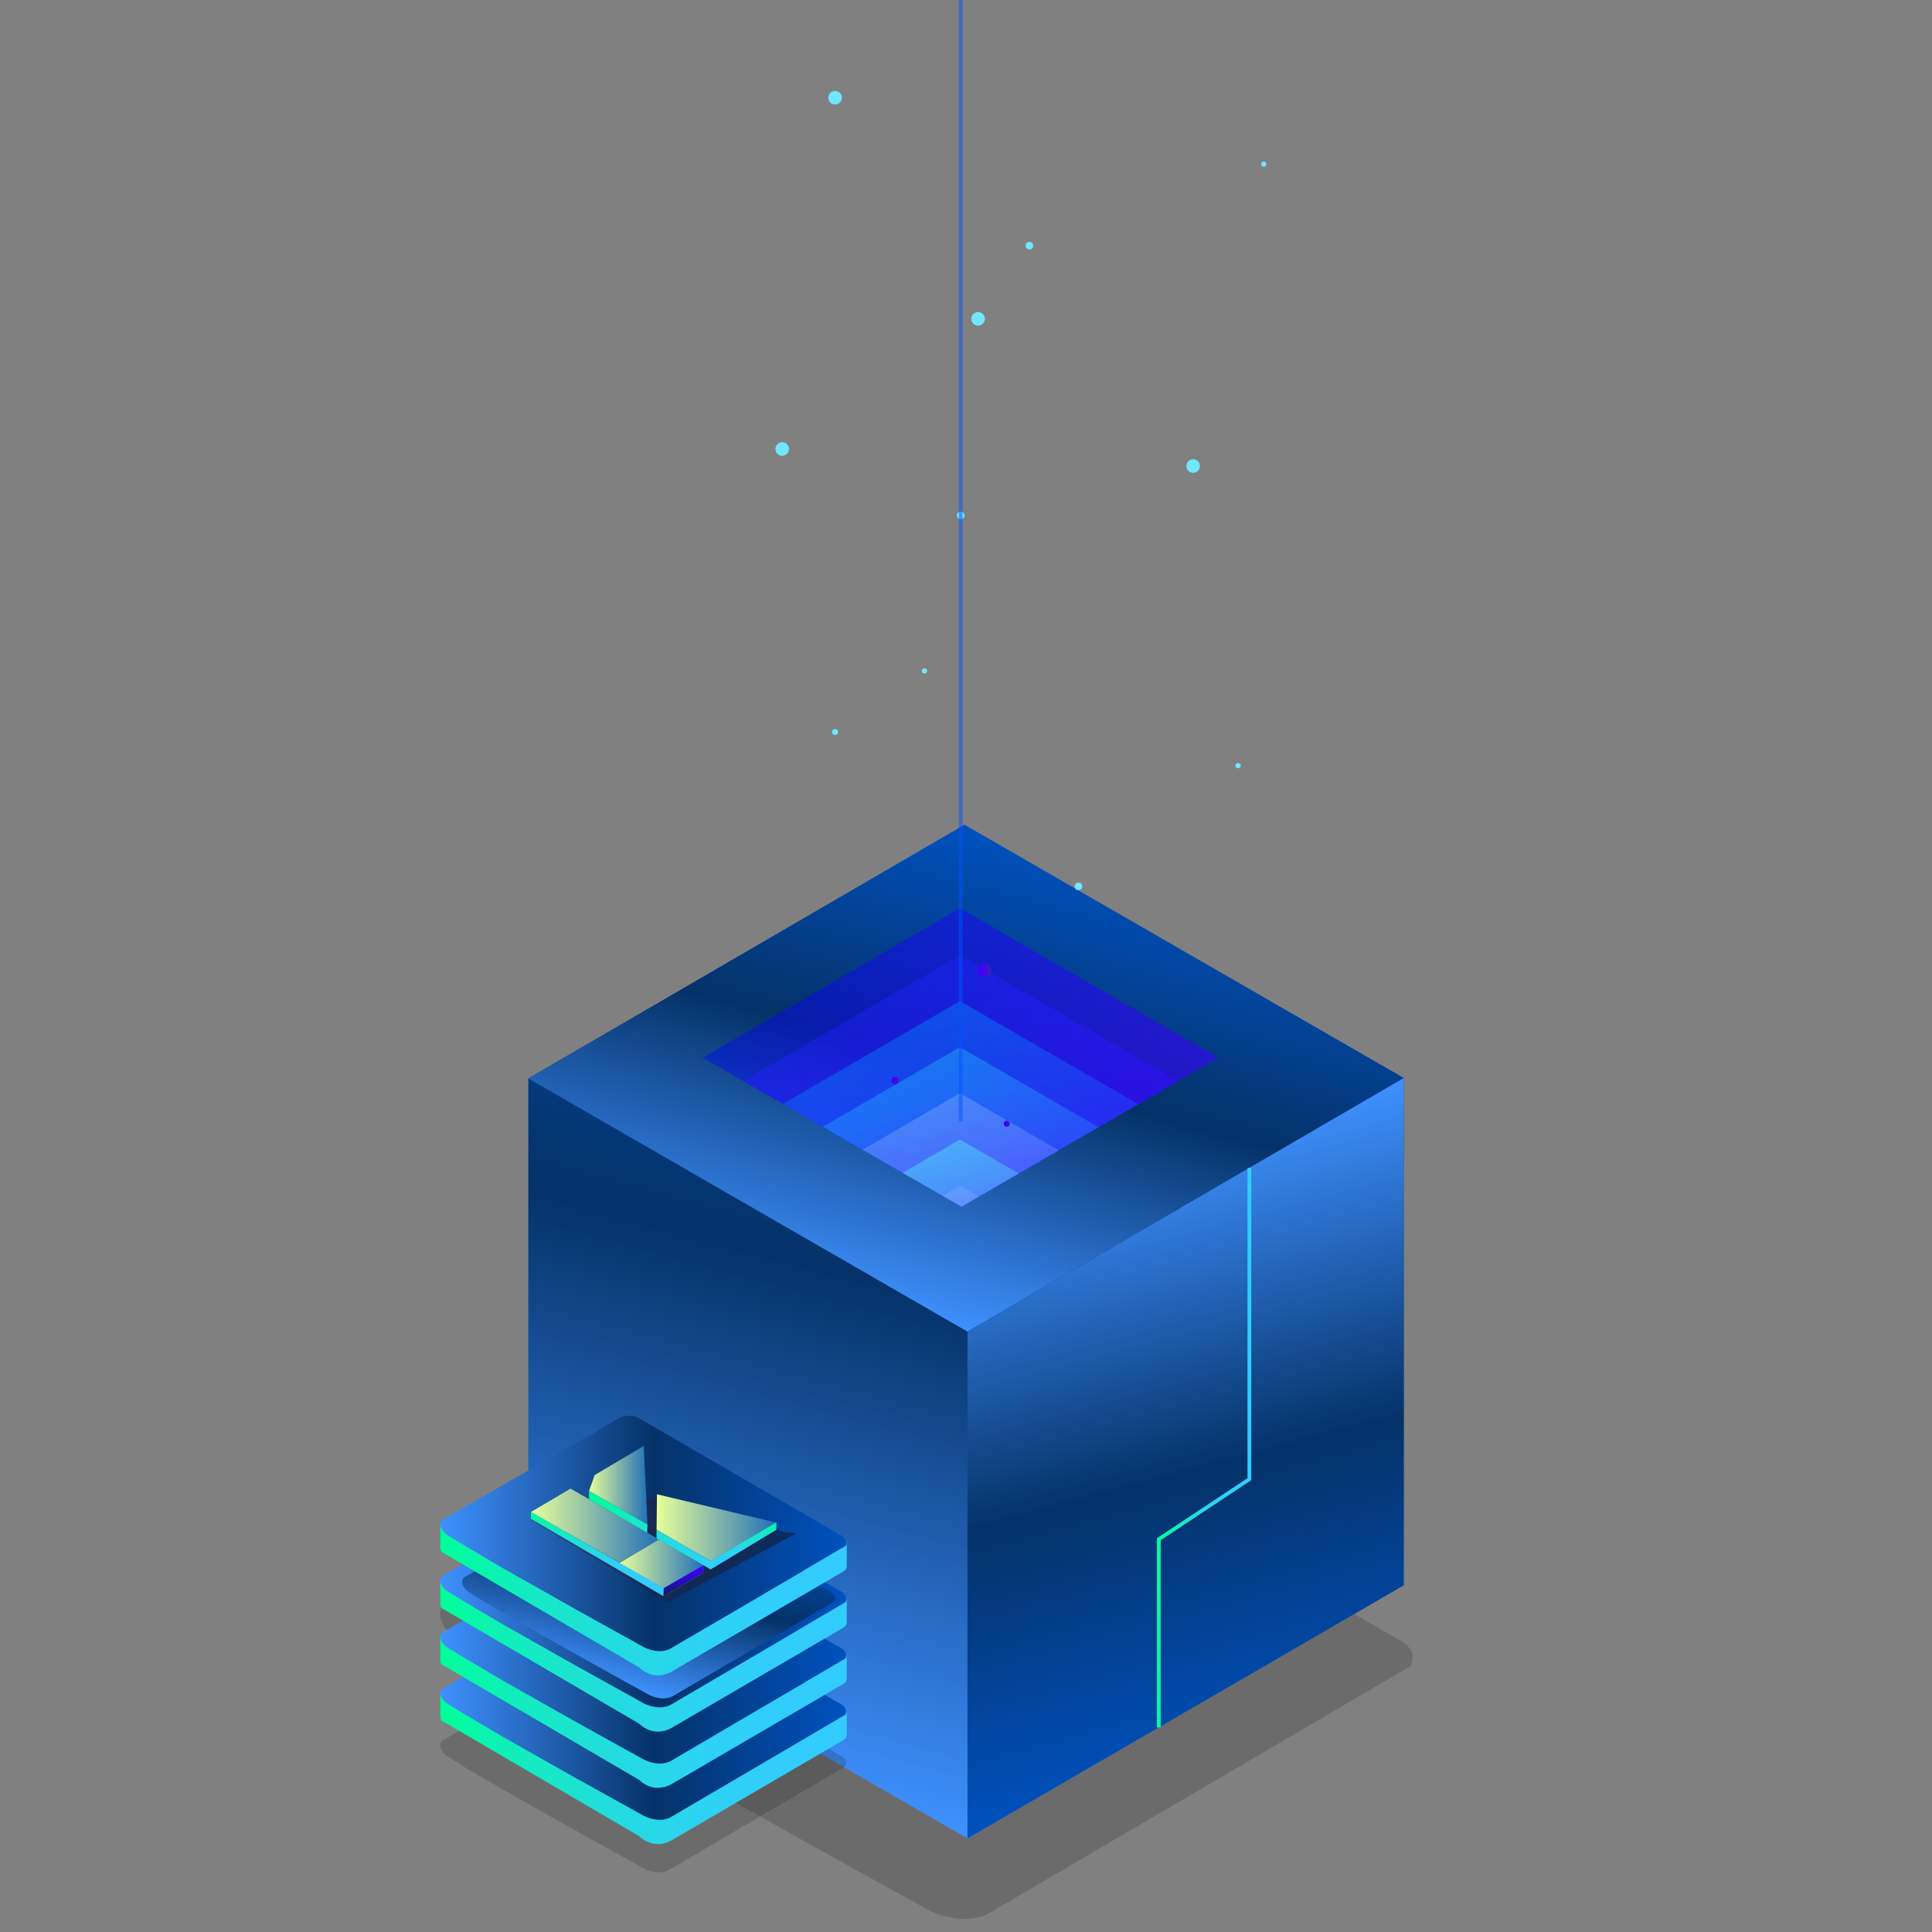 <?xml version="1.0" encoding="utf-8"?>
<!-- Generator: Adobe Illustrator 23.0.0, SVG Export Plug-In . SVG Version: 6.00 Build 0)  -->
<svg version="1.1" id="Capa_1" xmlns="http://www.w3.org/2000/svg" xmlns:xlink="http://www.w3.org/1999/xlink" x="0px" y="0px"
	 viewBox="0 0 512 512" style="enable-background:new 0 0 512 512;" xml:space="preserve">
<rect x="0" y="0" width="512" height="512" fill="#808080" stroke="none"/>
<style type="text/css">
	.st0{opacity:0.2;fill:#1E1A21;enable-background:new    ;}
	.st1{fill:url(#XMLID_2_);}
	.st2{fill:url(#XMLID_3_);}
	.st3{fill:url(#XMLID_4_);}
	.st4{fill:url(#XMLID_5_);}
	.st5{clip-path:url(#SVGID_2_);fill:url(#XMLID_6_);}
	.st6{clip-path:url(#SVGID_4_);fill:url(#XMLID_7_);}
	.st7{clip-path:url(#SVGID_6_);fill:url(#XMLID_8_);}
	.st8{clip-path:url(#SVGID_8_);fill:url(#XMLID_9_);}
	.st9{clip-path:url(#SVGID_10_);fill:url(#XMLID_10_);}
	.st10{clip-path:url(#SVGID_12_);fill:url(#XMLID_11_);}
	.st11{clip-path:url(#SVGID_14_);fill:url(#XMLID_12_);}
	.st12{clip-path:url(#SVGID_16_);fill:url(#XMLID_13_);}
	.st13{fill:none;stroke:url(#XMLID_14_);stroke-miterlimit:10;}
	.st14{fill:url(#XMLID_15_);}
	.st15{fill:#70E7FF;}
	.st16{fill:url(#XMLID_16_);}
	.st17{fill:url(#XMLID_17_);}
	.st18{fill:url(#SVGID_17_);}
	.st19{fill:url(#SVGID_18_);}
	.st20{fill:url(#SVGID_19_);}
	.st21{fill:url(#SVGID_20_);}
	.st22{fill:url(#SVGID_21_);}
	.st23{fill:url(#SVGID_22_);}
	.st24{fill:url(#SVGID_23_);}
	.st25{fill:url(#SVGID_24_);}
	.st26{fill:url(#SVGID_25_);}
	.st27{opacity:0.6;fill:url(#SVGID_26_);enable-background:new    ;}
	.st28{fill:url(#SVGID_27_);}
	.st29{fill:url(#SVGID_28_);}
	.st30{fill:url(#SVGID_29_);}
	.st31{fill:url(#SVGID_30_);}
	.st32{fill:url(#SVGID_31_);}
	.st33{fill:url(#SVGID_32_);}
	.st34{fill:url(#SVGID_33_);}
	.st35{fill:url(#SVGID_34_);}
	.st36{opacity:0.5;}
	.st37{fill:none;stroke:#0053FB;stroke-miterlimit:10;}
</style>
<path class="st0" d="M118.6,424.5c0,0-5,2.4,0.8,8.8c5.7,6.3,126.7,72.9,126.7,72.9s10,5.2,17.4,0l110.2-64.6c0,0,2.8-4.2-3.1-7.1
	l-126.5-73.3c0,0-6.4-5-14.9,0S118.6,424.5,118.6,424.5L118.6,424.5z"/>
<linearGradient id="XMLID_2_" gradientUnits="userSpaceOnUse" x1="222.465" y1="17204.107" x2="289.56" y2="16953.699" gradientTransform="matrix(1 0 0 1 0 -16726)">
	<stop  offset="0" style="stop-color:#3F91FF"/>
	<stop  offset="0.526" style="stop-color:#053268"/>
	<stop  offset="1" style="stop-color:#0051BF"/>
</linearGradient>
<path id="XMLID_20_" class="st1" d="M140,420.1V285.8l115.6-67.2L372,285.7v134.4l-115.6,67.1L140,420.1z"/>
<linearGradient id="XMLID_3_" gradientUnits="userSpaceOnUse" x1="239.239" y1="17074.301" x2="272.761" y2="16949.199" gradientTransform="matrix(1 0 0 1 0 -16726)">
	<stop  offset="0" style="stop-color:#3F91FF"/>
	<stop  offset="0.526" style="stop-color:#053268"/>
	<stop  offset="1" style="stop-color:#0051BF"/>
</linearGradient>
<path id="XMLID_49_" class="st2" d="M255.6,218.6L372,285.7l-115.6,67.2L140,285.8L255.6,218.6z"/>
<linearGradient id="XMLID_4_" gradientUnits="userSpaceOnUse" x1="292.884" y1="17032.898" x2="335.516" y2="17192.002" gradientTransform="matrix(1 0 0 1 0 -16726)">
	<stop  offset="0" style="stop-color:#3F91FF"/>
	<stop  offset="0.526" style="stop-color:#053268"/>
	<stop  offset="1" style="stop-color:#0051BF"/>
</linearGradient>
<path id="XMLID_50_" class="st3" d="M256.4,487.2V352.9L372,285.7v134.4L256.4,487.2z"/>
<g id="XMLID_97_">
	<g>
		
			<linearGradient id="XMLID_5_" gradientUnits="userSpaceOnUse" x1="186.2" y1="233.75" x2="322.9" y2="233.75" gradientTransform="matrix(1 0 0 -1 0 514)">
			<stop  offset="0" style="stop-color:#0000FF;stop-opacity:0.4"/>
			<stop  offset="1" style="stop-color:#3D00FF;stop-opacity:0.6"/>
		</linearGradient>
		<path id="XMLID_98_" class="st4" d="M254.4,240.7l68.5,39.6l-68.1,39.5l-68.6-39.5L254.4,240.7z"/>
	</g>
	<g>
		<defs>
			<polygon id="SVGID_1_" points="254.4,240.7 322.9,280.3 254.8,319.8 186.2,280.3 			"/>
		</defs>
		<clipPath id="SVGID_2_">
			<use xlink:href="#SVGID_1_"  style="overflow:visible;"/>
		</clipPath>
		
			<linearGradient id="XMLID_6_" gradientUnits="userSpaceOnUse" x1="244.64" y1="16981.715" x2="264.467" y2="17055.709" gradientTransform="matrix(1 0 0 1 0 -16726)">
			<stop  offset="0" style="stop-color:#1E27FF;stop-opacity:0.4"/>
			<stop  offset="1" style="stop-color:#3D00FF;stop-opacity:0.6"/>
		</linearGradient>
		<path id="XMLID_109_" class="st5" d="M254.4,253.1l68.5,39.6l-68.1,39.6l-68.6-39.6L254.4,253.1z"/>
	</g>
	<g>
		<defs>
			<polygon id="SVGID_3_" points="254.4,240.7 322.9,280.3 254.8,319.8 186.2,280.3 			"/>
		</defs>
		<clipPath id="SVGID_4_">
			<use xlink:href="#SVGID_3_"  style="overflow:visible;"/>
		</clipPath>
		
			<linearGradient id="XMLID_7_" gradientUnits="userSpaceOnUse" x1="244.64" y1="16993.916" x2="264.467" y2="17067.91" gradientTransform="matrix(1 0 0 1 0 -16726)">
			<stop  offset="0" style="stop-color:#0096FF;stop-opacity:0.4"/>
			<stop  offset="1" style="stop-color:#3D00FF;stop-opacity:0.6"/>
		</linearGradient>
		<path id="XMLID_108_" class="st6" d="M254.4,265.3l68.5,39.6l-68.1,39.6l-68.6-39.6L254.4,265.3z"/>
	</g>
	<g>
		<defs>
			<polygon id="SVGID_5_" points="254.4,240.7 322.9,280.3 254.8,319.8 186.2,280.3 			"/>
		</defs>
		<clipPath id="SVGID_6_">
			<use xlink:href="#SVGID_5_"  style="overflow:visible;"/>
		</clipPath>
		
			<linearGradient id="XMLID_8_" gradientUnits="userSpaceOnUse" x1="244.64" y1="17006.115" x2="264.467" y2="17080.109" gradientTransform="matrix(1 0 0 1 0 -16726)">
			<stop  offset="0" style="stop-color:#22C1FF;stop-opacity:0.4"/>
			<stop  offset="1" style="stop-color:#3D00FF;stop-opacity:0.6"/>
		</linearGradient>
		<path id="XMLID_107_" class="st7" d="M254.4,277.5l68.5,39.6l-68.1,39.6l-68.6-39.6L254.4,277.5z"/>
	</g>
	<g>
		<defs>
			<polygon id="SVGID_7_" points="254.4,240.7 322.9,280.3 254.8,319.8 186.2,280.3 			"/>
		</defs>
		<clipPath id="SVGID_8_">
			<use xlink:href="#SVGID_7_"  style="overflow:visible;"/>
		</clipPath>
		
			<linearGradient id="XMLID_9_" gradientUnits="userSpaceOnUse" x1="244.64" y1="17018.316" x2="264.467" y2="17092.31" gradientTransform="matrix(1 0 0 1 0 -16726)">
			<stop  offset="0" style="stop-color:#7FB5FF;stop-opacity:0.4"/>
			<stop  offset="1" style="stop-color:#3D00FF;stop-opacity:0.6"/>
		</linearGradient>
		<path id="XMLID_105_" class="st8" d="M254.4,289.7l68.5,39.6l-68.1,39.6l-68.6-39.6L254.4,289.7z"/>
	</g>
	<g>
		<defs>
			<polygon id="SVGID_9_" points="254.4,240.7 322.9,280.3 254.8,319.8 186.2,280.3 			"/>
		</defs>
		<clipPath id="SVGID_10_">
			<use xlink:href="#SVGID_9_"  style="overflow:visible;"/>
		</clipPath>
		
			<linearGradient id="XMLID_10_" gradientUnits="userSpaceOnUse" x1="244.665" y1="17030.609" x2="264.467" y2="17104.51" gradientTransform="matrix(1 0 0 1 0 -16726)">
			<stop  offset="0" style="stop-color:#50FFF7;stop-opacity:0.4"/>
			<stop  offset="1" style="stop-color:#3D00FF;stop-opacity:0.6"/>
		</linearGradient>
		<path id="XMLID_104_" class="st9" d="M254.4,302l68.5,39.5l-68.1,39.6l-68.6-39.6L254.4,302z"/>
	</g>
	<g>
		<defs>
			<polygon id="SVGID_11_" points="254.4,240.7 322.9,280.3 254.8,319.8 186.2,280.3 			"/>
		</defs>
		<clipPath id="SVGID_12_">
			<use xlink:href="#SVGID_11_"  style="overflow:visible;"/>
		</clipPath>
		
			<linearGradient id="XMLID_11_" gradientUnits="userSpaceOnUse" x1="244.665" y1="17042.809" x2="264.467" y2="17116.709" gradientTransform="matrix(1 0 0 1 0 -16726)">
			<stop  offset="0" style="stop-color:#7FAAFF;stop-opacity:0.4"/>
			<stop  offset="1" style="stop-color:#3D00FF;stop-opacity:0.6"/>
		</linearGradient>
		<path id="XMLID_103_" class="st10" d="M254.4,314.2l68.5,39.5l-68.1,39.6l-68.6-39.6L254.4,314.2z"/>
	</g>
	<g>
		<defs>
			<polygon id="SVGID_13_" points="254.4,240.7 322.9,280.3 254.8,319.8 186.2,280.3 			"/>
		</defs>
		<clipPath id="SVGID_14_">
			<use xlink:href="#SVGID_13_"  style="overflow:visible;"/>
		</clipPath>
		
			<linearGradient id="XMLID_12_" gradientUnits="userSpaceOnUse" x1="244.665" y1="17055.008" x2="264.467" y2="17128.91" gradientTransform="matrix(1 0 0 1 0 -16726)">
			<stop  offset="0" style="stop-color:#7F00FF;stop-opacity:0.4"/>
			<stop  offset="1" style="stop-color:#3D00FF;stop-opacity:0.6"/>
		</linearGradient>
		<path id="XMLID_101_" class="st11" d="M254.4,326.4l68.5,39.5l-68.1,39.6l-68.6-39.6L254.4,326.4z"/>
	</g>
	<g>
		<defs>
			<polygon id="SVGID_15_" points="254.4,240.7 322.9,280.3 254.8,319.8 186.2,280.3 			"/>
		</defs>
		<clipPath id="SVGID_16_">
			<use xlink:href="#SVGID_15_"  style="overflow:visible;"/>
		</clipPath>
		
			<linearGradient id="XMLID_13_" gradientUnits="userSpaceOnUse" x1="244.652" y1="17067.213" x2="264.455" y2="17141.113" gradientTransform="matrix(1 0 0 1 0 -16726)">
			<stop  offset="0" style="stop-color:#7F00FF;stop-opacity:0.4"/>
			<stop  offset="1" style="stop-color:#3D00FF;stop-opacity:0.6"/>
		</linearGradient>
		<path id="XMLID_100_" class="st12" d="M254.4,338.6l68.5,39.5l-68.1,39.6l-68.6-39.5L254.4,338.6z"/>
	</g>
</g>
<linearGradient id="XMLID_14_" gradientUnits="userSpaceOnUse" x1="306.6" y1="383.65" x2="331.6" y2="383.65">
	<stop  offset="0" style="stop-color:#00FF99"/>
	<stop  offset="2.400000e-02" style="stop-color:#02FD9E"/>
	<stop  offset="0.213" style="stop-color:#14EBC1"/>
	<stop  offset="0.406" style="stop-color:#22DDDC"/>
	<stop  offset="0.6" style="stop-color:#2BD4F0"/>
	<stop  offset="0.796" style="stop-color:#31CEFB"/>
	<stop  offset="1" style="stop-color:#33CCFF"/>
</linearGradient>
<path id="XMLID_56_" class="st13" d="M331.1,309.5V392l-24,15.9v49.9"/>
<linearGradient id="XMLID_15_" gradientUnits="userSpaceOnUse" x1="266.037" y1="17023.801" x2="267.572" y2="17023.801" gradientTransform="matrix(1 0 0 1 0 -16726)">
	<stop  offset="0" style="stop-color:#3F00FC"/>
	<stop  offset="0.208" style="stop-color:#3F02F7"/>
	<stop  offset="0.467" style="stop-color:#3E09E7"/>
	<stop  offset="0.753" style="stop-color:#3E14CE"/>
	<stop  offset="1" style="stop-color:#3D20B2"/>
</linearGradient>
<circle id="XMLID_304_" class="st14" cx="266.8" cy="297.8" r="0.8"/>
<circle id="XMLID_302_" class="st15" cx="221.3" cy="194" r="0.8"/>
<circle id="XMLID_37_" class="st15" cx="316.2" cy="123.5" r="1.8"/>
<circle id="XMLID_43_" class="st15" cx="334.9" cy="43.5" r="0.7"/>
<circle id="XMLID_143_" class="st15" cx="207.3" cy="119" r="1.8"/>
<circle id="XMLID_142_" class="st15" cx="328.1" cy="202.9" r="0.7"/>
<circle id="XMLID_140_" class="st15" cx="254.6" cy="136.6" r="1"/>
<linearGradient id="XMLID_16_" gradientUnits="userSpaceOnUse" x1="259.151" y1="16983.199" x2="262.724" y2="16983.199" gradientTransform="matrix(1 0 0 1 0 -16726)">
	<stop  offset="0" style="stop-color:#3F00FC"/>
	<stop  offset="0.208" style="stop-color:#3F02F7"/>
	<stop  offset="0.467" style="stop-color:#3E09E7"/>
	<stop  offset="0.753" style="stop-color:#3E14CE"/>
	<stop  offset="1" style="stop-color:#3D20B2"/>
</linearGradient>
<circle id="XMLID_73_" class="st16" cx="260.9" cy="257.2" r="1.8"/>
<circle id="XMLID_72_" class="st15" cx="245" cy="177.8" r="0.7"/>
<linearGradient id="XMLID_17_" gradientUnits="userSpaceOnUse" x1="236.267" y1="17012.4" x2="238.201" y2="17012.4" gradientTransform="matrix(1 0 0 1 0 -16726)">
	<stop  offset="0" style="stop-color:#3F00FC"/>
	<stop  offset="0.208" style="stop-color:#3F02F7"/>
	<stop  offset="0.467" style="stop-color:#3E09E7"/>
	<stop  offset="0.753" style="stop-color:#3E14CE"/>
	<stop  offset="1" style="stop-color:#3D20B2"/>
</linearGradient>
<circle id="XMLID_71_" class="st17" cx="237.2" cy="286.4" r="1"/>
<circle id="XMLID_70_" class="st15" cx="285.8" cy="234.9" r="1"/>
<circle id="XMLID_369_" class="st15" cx="221.3" cy="25.9" r="1.8"/>
<circle id="XMLID_359_" class="st15" cx="259.2" cy="84.5" r="1.8"/>
<circle id="XMLID_358_" class="st15" cx="272.8" cy="65.1" r="1"/>
<path class="st0" d="M117.5,461.1c0,0-2.1,1,0.3,3.7c2.4,2.6,52.9,30.4,52.9,30.4s4.2,2.2,7.2,0l46-27c0,0,1.2-1.8-1.3-3l-52.8-30.6
	c0,0-2.7-2.1-6.2,0C160,436.7,117.5,461.1,117.5,461.1z"/>
<linearGradient id="SVGID_17_" gradientUnits="userSpaceOnUse" x1="116.65" y1="793.222" x2="224.188" y2="793.222" gradientTransform="matrix(1 0 0 1 0 -342)">
	<stop  offset="0" style="stop-color:#3F91FF"/>
	<stop  offset="0.526" style="stop-color:#053268"/>
	<stop  offset="1" style="stop-color:#0051BF"/>
</linearGradient>
<path class="st18" d="M117.5,447.4c0,0-2.1,1,0.3,3.7c2.4,2.6,52.9,30.4,52.9,30.4s4.2,2.2,7.2,0l46-27c0,0,1.2-1.8-1.3-3
	l-52.8-30.6c0,0-2.7-2.1-6.2,0C160,423,117.5,447.4,117.5,447.4z"/>
<linearGradient id="SVGID_18_" gradientUnits="userSpaceOnUse" x1="116.699" y1="810.65" x2="224.416" y2="810.65" gradientTransform="matrix(1 0 0 1 0 -342)">
	<stop  offset="0" style="stop-color:#00FF99"/>
	<stop  offset="2.400000e-02" style="stop-color:#02FD9E"/>
	<stop  offset="0.213" style="stop-color:#14EBC1"/>
	<stop  offset="0.406" style="stop-color:#22DDDC"/>
	<stop  offset="0.6" style="stop-color:#2BD4F0"/>
	<stop  offset="0.796" style="stop-color:#31CEFB"/>
	<stop  offset="1" style="stop-color:#33CCFF"/>
</linearGradient>
<path class="st19" d="M116.7,454.9v-6.3c0,0-0.1,1.7,1.9,2.9c1.9,1.3,14.7,8.8,14.7,8.8l19.1,10.8l18.2,10.1c0,0,4,2.2,7.3,0.3
	c3.2-1.9,46.2-27.1,46.2-27.1s0.4-0.5,0.3-1.5v6.8c0,0.6-0.3,1.1-0.8,1.4l-45.1,26.3c0,0-4.6,3.4-9.1-0.8l-51.8-30.3
	C117,456.2,116.7,455.6,116.7,454.9L116.7,454.9z"/>
<linearGradient id="SVGID_19_" gradientUnits="userSpaceOnUse" x1="116.65" y1="778.322" x2="224.188" y2="778.322" gradientTransform="matrix(1 0 0 1 0 -342)">
	<stop  offset="0" style="stop-color:#3F91FF"/>
	<stop  offset="0.526" style="stop-color:#053268"/>
	<stop  offset="1" style="stop-color:#0051BF"/>
</linearGradient>
<path class="st20" d="M117.5,432.5c0,0-2.1,1,0.3,3.7c2.4,2.6,52.9,30.4,52.9,30.4s4.2,2.2,7.2,0l46-27c0,0,1.2-1.8-1.3-3L169.8,406
	c0,0-2.7-2.1-6.2,0C160,408.1,117.5,432.5,117.5,432.5z"/>
<linearGradient id="SVGID_20_" gradientUnits="userSpaceOnUse" x1="116.699" y1="795.75" x2="224.416" y2="795.75" gradientTransform="matrix(1 0 0 1 0 -342)">
	<stop  offset="0" style="stop-color:#00FF99"/>
	<stop  offset="2.400000e-02" style="stop-color:#02FD9E"/>
	<stop  offset="0.213" style="stop-color:#14EBC1"/>
	<stop  offset="0.406" style="stop-color:#22DDDC"/>
	<stop  offset="0.6" style="stop-color:#2BD4F0"/>
	<stop  offset="0.796" style="stop-color:#31CEFB"/>
	<stop  offset="1" style="stop-color:#33CCFF"/>
</linearGradient>
<path class="st21" d="M116.7,440v-6.3c0,0-0.1,1.7,1.9,2.9c1.9,1.3,14.7,8.8,14.7,8.8l19.1,10.8l18.2,10.1c0,0,4,2.2,7.3,0.3
	c3.2-1.9,46.2-27.1,46.2-27.1s0.4-0.5,0.3-1.5v6.8c0,0.6-0.3,1.1-0.8,1.4l-45.1,26.3c0,0-4.6,3.4-9.1-0.8l-51.8-30.3
	C117,441.2,116.7,440.7,116.7,440L116.7,440z"/>
<linearGradient id="SVGID_21_" gradientUnits="userSpaceOnUse" x1="116.65" y1="763.322" x2="224.188" y2="763.322" gradientTransform="matrix(1 0 0 1 0 -342)">
	<stop  offset="0" style="stop-color:#3F91FF"/>
	<stop  offset="0.526" style="stop-color:#053268"/>
	<stop  offset="1" style="stop-color:#0051BF"/>
</linearGradient>
<path class="st22" d="M117.5,417.5c0,0-2.1,1,0.3,3.7c2.4,2.6,52.9,30.4,52.9,30.4s4.2,2.2,7.2,0l46-27c0,0,1.2-1.8-1.3-3L169.8,391
	c0,0-2.7-2.1-6.2,0C160,393.2,117.5,417.5,117.5,417.5z"/>
<linearGradient id="SVGID_22_" gradientUnits="userSpaceOnUse" x1="116.699" y1="780.85" x2="224.416" y2="780.85" gradientTransform="matrix(1 0 0 1 0 -342)">
	<stop  offset="0" style="stop-color:#00FF99"/>
	<stop  offset="2.400000e-02" style="stop-color:#02FD9E"/>
	<stop  offset="0.213" style="stop-color:#14EBC1"/>
	<stop  offset="0.406" style="stop-color:#22DDDC"/>
	<stop  offset="0.6" style="stop-color:#2BD4F0"/>
	<stop  offset="0.796" style="stop-color:#31CEFB"/>
	<stop  offset="1" style="stop-color:#33CCFF"/>
</linearGradient>
<path class="st23" d="M116.7,425.1v-6.3c0,0-0.1,1.7,1.9,2.9c1.9,1.3,14.7,8.8,14.7,8.8l19.1,10.8l18.2,10.1c0,0,4,2.2,7.3,0.3
	s46.2-27.1,46.2-27.1s0.4-0.5,0.3-1.5v6.8c0,0.6-0.3,1.1-0.8,1.4l-45.1,26.3c0,0-4.6,3.4-9.1-0.8l-51.8-30.3
	C117,426.3,116.7,425.7,116.7,425.1L116.7,425.1z"/>
<linearGradient id="SVGID_23_" gradientUnits="userSpaceOnUse" x1="164.876" y1="789.433" x2="178.808" y2="737.438" gradientTransform="matrix(1 0 0 1 0 -342)">
	<stop  offset="0" style="stop-color:#3F91FF"/>
	<stop  offset="0.526" style="stop-color:#053268"/>
	<stop  offset="1" style="stop-color:#0051BF"/>
</linearGradient>
<path class="st24" d="M123.2,417.9c0,0-1.9,1,0.3,3.4s48.6,27.9,48.6,27.9s3.8,2,6.7,0l42.2-24.7c0,0,1.1-1.6-1.2-2.8l-48.5-28
	c0,0-2.5-1.9-5.7,0C162.3,395.5,123.2,417.9,123.2,417.9L123.2,417.9z"/>
<linearGradient id="SVGID_24_" gradientUnits="userSpaceOnUse" x1="116.65" y1="748.422" x2="224.188" y2="748.422" gradientTransform="matrix(1 0 0 1 0 -342)">
	<stop  offset="0" style="stop-color:#3F91FF"/>
	<stop  offset="0.526" style="stop-color:#053268"/>
	<stop  offset="1" style="stop-color:#0051BF"/>
</linearGradient>
<path class="st25" d="M117.5,402.6c0,0-2.1,1,0.3,3.7c2.4,2.6,52.9,30.4,52.9,30.4s4.2,2.2,7.2,0l46-27c0,0,1.2-1.8-1.3-3
	l-52.8-30.6c0,0-2.7-2.1-6.2,0C160,378.3,117.5,402.6,117.5,402.6z"/>
<linearGradient id="SVGID_25_" gradientUnits="userSpaceOnUse" x1="116.699" y1="765.95" x2="224.416" y2="765.95" gradientTransform="matrix(1 0 0 1 0 -342)">
	<stop  offset="0" style="stop-color:#00FF99"/>
	<stop  offset="2.400000e-02" style="stop-color:#02FD9E"/>
	<stop  offset="0.213" style="stop-color:#14EBC1"/>
	<stop  offset="0.406" style="stop-color:#22DDDC"/>
	<stop  offset="0.6" style="stop-color:#2BD4F0"/>
	<stop  offset="0.796" style="stop-color:#31CEFB"/>
	<stop  offset="1" style="stop-color:#33CCFF"/>
</linearGradient>
<path class="st26" d="M116.7,410.2v-6.3c0,0-0.1,1.7,1.9,2.9c1.9,1.3,14.7,8.8,14.7,8.8l19.1,10.8l18.2,10.1c0,0,4,2.2,7.3,0.3
	c3.2-1.9,46.2-27.1,46.2-27.1s0.4-0.5,0.3-1.5v6.8c0,0.6-0.3,1.1-0.8,1.4l-45.1,26.3c0,0-4.6,3.4-9.1-0.8l-51.8-30.3
	C117,411.4,116.7,410.8,116.7,410.2L116.7,410.2z"/>
<linearGradient id="SVGID_26_" gradientUnits="userSpaceOnUse" x1="140.7" y1="752.8" x2="211.2" y2="752.8" gradientTransform="matrix(1 0 0 1 0 -342)">
	<stop  offset="0" style="stop-color:#463780"/>
	<stop  offset="0.143" style="stop-color:#382E68"/>
	<stop  offset="0.331" style="stop-color:#292550"/>
	<stop  offset="0.529" style="stop-color:#1F1F3F"/>
	<stop  offset="0.743" style="stop-color:#191B34"/>
	<stop  offset="1" style="stop-color:#171A31"/>
</linearGradient>
<path class="st27" d="M140.7,402.8l36.2,21.8l34.3-18.3l-3.4-0.3l-35.6-9L140.7,402.8z"/>
<linearGradient id="SVGID_27_" gradientUnits="userSpaceOnUse" x1="140.7" y1="746.3" x2="174.65" y2="746.3" gradientTransform="matrix(1 0 0 1 0 -342)">
	<stop  offset="0" style="stop-color:#E7FF9B"/>
	<stop  offset="1" style="stop-color:#2270B8"/>
</linearGradient>
<path class="st28" d="M140.7,400.7l10.5-6.2l23.5,13.5l-10.6,6.1L140.7,400.7z"/>
<linearGradient id="SVGID_28_" gradientUnits="userSpaceOnUse" x1="164.1" y1="414.45" x2="186.4" y2="414.45">
	<stop  offset="0" style="stop-color:#E7FF9B"/>
	<stop  offset="1" style="stop-color:#2270B8"/>
</linearGradient>
<path class="st29" d="M186.4,414.8l-11.8-6.8l-10.5,6.2l11.7,6.7L186.4,414.8z"/>
<linearGradient id="SVGID_29_" gradientUnits="userSpaceOnUse" x1="160.02" y1="737.474" x2="167.945" y2="767.055" gradientTransform="matrix(1 0 0 1 0 -342)">
	<stop  offset="0" style="stop-color:#00FF99"/>
	<stop  offset="2.400000e-02" style="stop-color:#02FD9E"/>
	<stop  offset="0.213" style="stop-color:#14EBC1"/>
	<stop  offset="0.406" style="stop-color:#22DDDC"/>
	<stop  offset="0.6" style="stop-color:#2BD4F0"/>
	<stop  offset="0.796" style="stop-color:#31CEFB"/>
	<stop  offset="1" style="stop-color:#33CCFF"/>
</linearGradient>
<path class="st30" d="M140.7,400.7v1.8l35.1,20.5l10.6-6.2v-2l-10.5,6.1L140.7,400.7z"/>
<linearGradient id="SVGID_30_" gradientUnits="userSpaceOnUse" x1="156.065" y1="735.6" x2="171.565" y2="735.6" gradientTransform="matrix(1 0 0 1 0 -342)">
	<stop  offset="0" style="stop-color:#E7FF9B"/>
	<stop  offset="1" style="stop-color:#2270B8"/>
</linearGradient>
<path class="st31" d="M156.1,395.1l1.5-4.2l13-7.7l1,20.8L156.1,395.1z"/>
<linearGradient id="SVGID_31_" gradientUnits="userSpaceOnUse" x1="174.039" y1="746.85" x2="205.739" y2="746.85" gradientTransform="matrix(1 0 0 1 0 -342)">
	<stop  offset="0" style="stop-color:#E7FF9B"/>
	<stop  offset="1" style="stop-color:#2270B8"/>
</linearGradient>
<path class="st32" d="M174,405.4l0.1-9.4l31.6,7.5l-17.4,10.2L174,405.4z"/>
<linearGradient id="SVGID_32_" gradientUnits="userSpaceOnUse" x1="156.1" y1="405.5" x2="205.7" y2="405.5">
	<stop  offset="0" style="stop-color:#00FF99"/>
	<stop  offset="2.400000e-02" style="stop-color:#02FD9E"/>
	<stop  offset="0.213" style="stop-color:#14EBC1"/>
	<stop  offset="0.406" style="stop-color:#22DDDC"/>
	<stop  offset="0.6" style="stop-color:#2BD4F0"/>
	<stop  offset="0.796" style="stop-color:#31CEFB"/>
	<stop  offset="1" style="stop-color:#33CCFF"/>
</linearGradient>
<path class="st33" d="M174,405.4l14.3,8.3l17.4-10.2v1.9l-17.4,10.5l-14.3-8.2V405.4z M156.1,395.1v2.2l15.4,8.9l0.1-2.2
	L156.1,395.1z"/>
<linearGradient id="SVGID_33_" gradientUnits="userSpaceOnUse" x1="180.426" y1="758.385" x2="181.758" y2="763.356" gradientTransform="matrix(1 0 0 1 0 -342)">
	<stop  offset="0" style="stop-color:#3F00FC"/>
	<stop  offset="0.12" style="stop-color:#3D01F7"/>
	<stop  offset="0.27" style="stop-color:#3804E7"/>
	<stop  offset="0.436" style="stop-color:#2F08CE"/>
	<stop  offset="0.614" style="stop-color:#230EAA"/>
	<stop  offset="0.8" style="stop-color:#14167C"/>
	<stop  offset="0.992" style="stop-color:#012045"/>
	<stop  offset="1" style="stop-color:#002043"/>
</linearGradient>
<path class="st34" d="M175.9,420.9l-0.1,2.1l10.6-6.2v-2L175.9,420.9z"/>
<linearGradient id="SVGID_34_" gradientUnits="userSpaceOnUse" x1="196.039" y1="748.114" x2="197.962" y2="755.289" gradientTransform="matrix(1 0 0 1 0 -342)">
	<stop  offset="0" style="stop-color:#00FF99"/>
	<stop  offset="2.400000e-02" style="stop-color:#02FD9E"/>
	<stop  offset="0.213" style="stop-color:#14EBC1"/>
	<stop  offset="0.406" style="stop-color:#22DDDC"/>
	<stop  offset="0.6" style="stop-color:#2BD4F0"/>
	<stop  offset="0.796" style="stop-color:#31CEFB"/>
	<stop  offset="1" style="stop-color:#33CCFF"/>
</linearGradient>
<path class="st35" d="M188.3,413.7v2.2l17.4-10.5v-1.9L188.3,413.7z"/>
<g class="st36">
	<path class="st37" d="M254.6,0v297.1"/>
</g>
</svg>
